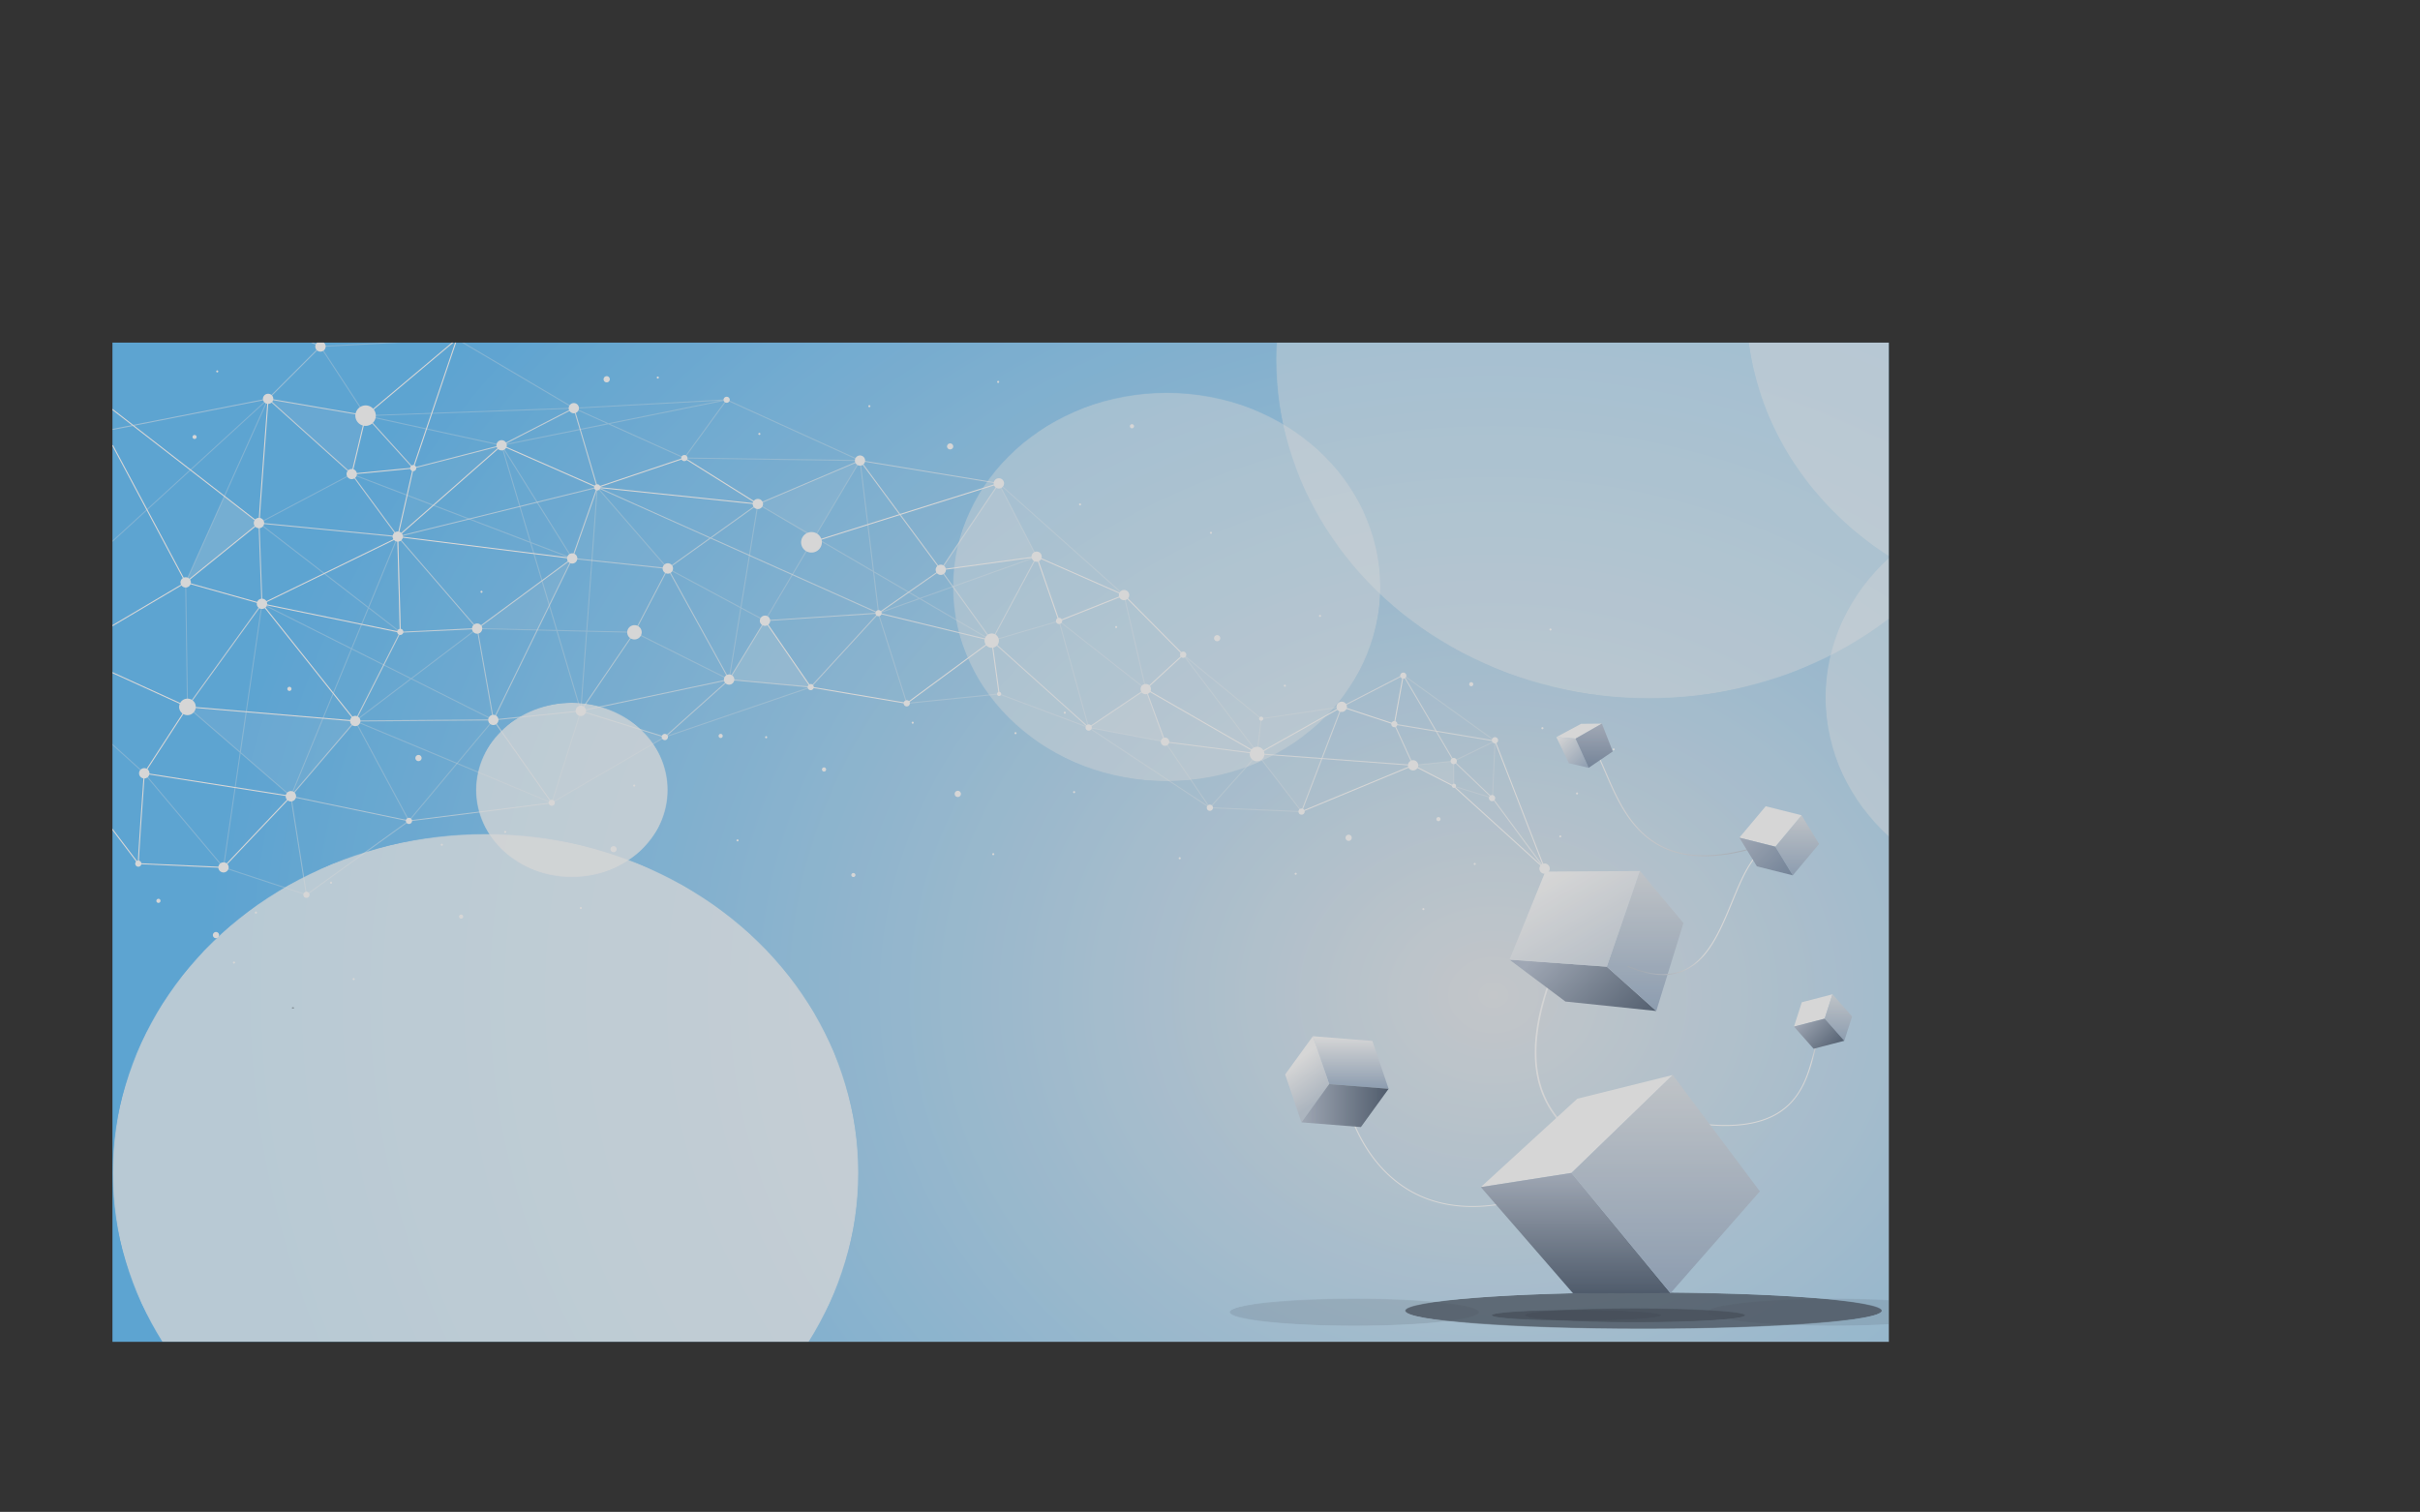<svg xmlns="http://www.w3.org/2000/svg" xmlns:xlink="http://www.w3.org/1999/xlink" viewBox="0 0 2615.62 1634.07"><rect x="0" y="0" width="2615.62" height="1634.07" fill="#333333" stroke="none"/><defs><style>.cls-1{fill:url(#radial-gradient);}.cls-2{fill:url(#radial-gradient-2);}.cls-3{fill:url(#radial-gradient-3);}.cls-4{fill:url(#radial-gradient-4);}.cls-5{fill:url(#radial-gradient-5);}.cls-6{fill:url(#radial-gradient-6);}.cls-7{fill:url(#radial-gradient-7);}.cls-8{fill:url(#radial-gradient-8);}.cls-9{fill:url(#radial-gradient-9);}.cls-10{fill:url(#radial-gradient-10);}.cls-11{fill:url(#radial-gradient-11);}.cls-12{fill:none;}.cls-13{isolation:isolate;}.cls-14{opacity:0.8;}.cls-15{clip-path:url(#clip-path);}.cls-16{fill:url(#radial-gradient-12);}.cls-17{mask:url(#mask);}.cls-18,.cls-21,.cls-49{fill:#fff;}.cls-18,.cls-28,.cls-61{opacity:0.75;}.cls-18,.cls-49,.cls-53{mix-blend-mode:screen;}.cls-19,.cls-56{opacity:0.3;}.cls-20{fill:url(#linear-gradient);}.cls-22{fill:url(#linear-gradient-2);}.cls-23{fill:url(#linear-gradient-3);}.cls-24{fill:url(#linear-gradient-4);}.cls-25{fill:url(#linear-gradient-5);}.cls-26{fill:url(#linear-gradient-6);}.cls-27{mask:url(#mask-2);}.cls-28,.cls-32{fill:#4b5663;mix-blend-mode:multiply;}.cls-29{mask:url(#mask-3);}.cls-30{mask:url(#mask-4);}.cls-31{mask:url(#mask-5);}.cls-32{opacity:0.15;}.cls-33{mask:url(#mask-6);}.cls-34{fill:url(#linear-gradient-7);}.cls-35{fill:url(#linear-gradient-8);}.cls-36{fill:url(#linear-gradient-9);}.cls-37{fill:url(#linear-gradient-10);}.cls-38{fill:url(#linear-gradient-11);}.cls-39{fill:url(#linear-gradient-12);}.cls-40{fill:url(#linear-gradient-13);}.cls-41{fill:url(#linear-gradient-14);}.cls-42{fill:url(#linear-gradient-15);}.cls-43{fill:url(#linear-gradient-16);}.cls-44{fill:url(#linear-gradient-17);}.cls-45{fill:url(#linear-gradient-18);}.cls-46{fill:url(#linear-gradient-19);}.cls-47{mask:url(#mask-7);}.cls-48{mask:url(#mask-8);}.cls-49,.cls-59{opacity:0.4;}.cls-50{mask:url(#mask-9);}.cls-51{mask:url(#mask-10);}.cls-52{mask:url(#mask-11);}.cls-54{opacity:0.1;}.cls-55{opacity:0.2;}.cls-57{opacity:0.05;}.cls-58{opacity:0.6;}.cls-60{opacity:0.5;}</style><radialGradient id="radial-gradient" cx="484.96" cy="1604.59" r="117.11" gradientTransform="translate(-1265.38 -4122.82) scale(3.44 3.13)" gradientUnits="userSpaceOnUse"><stop offset="0" stop-color="#fff"/><stop offset="0.14" stop-color="#cacaca"/><stop offset="0.31" stop-color="#8e8e8e"/><stop offset="0.48" stop-color="#5b5b5b"/><stop offset="0.64" stop-color="#343434"/><stop offset="0.78" stop-color="#171717"/><stop offset="0.91" stop-color="#060606"/><stop offset="1"/></radialGradient><radialGradient id="radial-gradient-2" cx="554.31" cy="1095.67" r="52.31" gradientTransform="matrix(-4.93, 0, 0, 0.38, 4386.05, 632.06)" xlink:href="#radial-gradient"/><radialGradient id="radial-gradient-3" cx="989.39" cy="1311.4" r="105.79" gradientTransform="matrix(3.44, -0.1, 0.11, 3.13, -1411.61, -4045.31)" xlink:href="#radial-gradient"/><radialGradient id="radial-gradient-4" cx="573.67" cy="1358.59" r="52.3" gradientTransform="matrix(-2.28, 0, 0, 0.15, 2952.47, 852.85)" xlink:href="#radial-gradient"/><radialGradient id="radial-gradient-5" cx="621.07" cy="1494.35" r="52.3" gradientTransform="matrix(-1.75, 0, 0, 0.11, 2670.16, 885.41)" xlink:href="#radial-gradient"/><radialGradient id="radial-gradient-6" cx="748.74" cy="1147.44" r="52.31" gradientTransform="matrix(-2.58, 0, 0, 0.28, 3272.96, 723.3)" xlink:href="#radial-gradient"/><radialGradient id="radial-gradient-7" cx="548.28" cy="1147.44" r="52.31" gradientTransform="matrix(-2.58, 0, 0, 0.28, 3272.96, 723.3)" xlink:href="#radial-gradient"/><radialGradient id="radial-gradient-8" cx="514.35" cy="1446.32" r="30.14" gradientTransform="matrix(3.43, -0.28, 0.31, 3.12, -1713.44, -3878.59)" xlink:href="#radial-gradient"/><radialGradient id="radial-gradient-9" cx="852.51" cy="1325.59" r="117.11" gradientTransform="matrix(3.44, -0.1, 0.11, 3.13, -1411.61, -4045.31)" xlink:href="#radial-gradient"/><radialGradient id="radial-gradient-10" cx="698.67" cy="1399.5" r="67.12" gradientTransform="matrix(3.44, -0.1, 0.11, 3.13, -1411.61, -4045.31)" xlink:href="#radial-gradient"/><radialGradient id="radial-gradient-11" cx="972.52" cy="1446.08" r="68.23" gradientTransform="matrix(3.44, -0.1, 0.11, 3.13, -1411.61, -4045.31)" xlink:href="#radial-gradient"/><clipPath id="clip-path" transform="translate(121.31 370.89)"><rect class="cls-12" x="0.23" y="-0.57" width="1920" height="1080"/></clipPath><radialGradient id="radial-gradient-12" cx="662.88" cy="686.65" r="1087.71" gradientTransform="matrix(-1.28, 0, 0, 1.08, 2462.62, 333.98)" gradientUnits="userSpaceOnUse"><stop offset="0" stop-color="#e7ebef"/><stop offset="1" stop-color="#68c0f9"/></radialGradient><mask id="mask" x="121.75" y="901.34" width="806" height="732.73" maskUnits="userSpaceOnUse"><g transform="translate(121.31 370.89)"><ellipse class="cls-1" cx="403.44" cy="896.82" rx="403" ry="366.36"/></g></mask><linearGradient id="linear-gradient" x1="317.8" y1="493.54" x2="503.76" y2="493.54" gradientTransform="matrix(-1, 0, 0, 1, 2102.3, 0)" gradientUnits="userSpaceOnUse"><stop offset="0" stop-color="#bcc6d1"/><stop offset="1" stop-color="#fff"/></linearGradient><linearGradient id="linear-gradient-2" x1="506.26" y1="458.74" x2="540.33" y2="424.67" gradientTransform="matrix(-1, 0, 0, 1, 2223.61, 370.89)" gradientUnits="userSpaceOnUse"><stop offset="0" stop-color="#a3b7cf"/><stop offset="1" stop-color="#fff"/></linearGradient><linearGradient id="linear-gradient-3" x1="484.52" y1="330.08" x2="472.42" y2="376.3" gradientTransform="matrix(-0.97, -0.25, -0.25, 0.97, 2275.41, 585.57)" gradientUnits="userSpaceOnUse"><stop offset="0" stop-color="#bac4d4"/><stop offset="1" stop-color="#8296b0"/></linearGradient><linearGradient id="linear-gradient-4" x1="374.55" y1="728.91" x2="365.89" y2="757.94" gradientTransform="translate(1402.88)" gradientUnits="userSpaceOnUse"><stop offset="0" stop-color="#cbd6e2"/><stop offset="1" stop-color="#fff"/></linearGradient><linearGradient id="linear-gradient-5" x1="236.62" y1="754.06" x2="236.62" y2="703.8" gradientTransform="matrix(-1, 0, 0, 1, 2223.61, 370.89)" gradientUnits="userSpaceOnUse"><stop offset="0" stop-color="#a3b7cf"/><stop offset="1" stop-color="#e2e7ec"/></linearGradient><linearGradient id="linear-gradient-6" x1="459.41" y1="763.81" x2="424.55" y2="728.95" gradientTransform="translate(1524.19 370.89)" gradientUnits="userSpaceOnUse"><stop offset="0" stop-color="#5d6d82"/><stop offset="1" stop-color="#bac4d4"/></linearGradient><mask id="mask-2" x="1518.64" y="1396.88" width="515.43" height="39.5" maskUnits="userSpaceOnUse"><g transform="translate(121.31 370.89)"><ellipse class="cls-2" cx="1655.04" cy="1045.74" rx="257.71" ry="19.75"/></g></mask><mask id="mask-3" x="1647.98" y="1413.98" width="238.28" height="15.23" maskUnits="userSpaceOnUse"><g transform="translate(121.31 370.89)"><ellipse class="cls-4" cx="1645.82" cy="1050.71" rx="119.14" ry="7.62"/></g></mask><mask id="mask-4" x="1612.36" y="1415.81" width="183.19" height="11.57" maskUnits="userSpaceOnUse"><g transform="translate(121.31 370.89)"><path class="cls-5" d="M1491.05,1050.71c0,3.19,41,5.78,91.59,5.78s91.6-2.59,91.6-5.78-41-5.79-91.6-5.79S1491.05,1047.51,1491.05,1050.71Z"/></g></mask><mask id="mask-5" x="1329.02" y="1403.49" width="269.72" height="29.55" maskUnits="userSpaceOnUse"><g transform="translate(121.31 370.89)"><ellipse class="cls-6" cx="1342.57" cy="1047.37" rx="134.86" ry="14.77"/></g></mask><mask id="mask-6" x="1845.84" y="1403.49" width="269.72" height="29.55" maskUnits="userSpaceOnUse"><g transform="translate(121.31 370.89)"><ellipse class="cls-7" cx="1859.39" cy="1047.37" rx="134.86" ry="14.77"/></g></mask><linearGradient id="linear-gradient-7" x1="418.98" y1="816.65" x2="564.79" y2="816.65" gradientTransform="matrix(-1, 0, 0, 1, 2102.3, 0)" xlink:href="#linear-gradient-4"/><linearGradient id="linear-gradient-8" x1="696.91" y1="800.9" x2="689.49" y2="823.01" gradientTransform="matrix(-1, 0, 0, 1, 2102.3, 0)" xlink:href="#linear-gradient-4"/><linearGradient id="linear-gradient-9" x1="763.67" y1="805.94" x2="763.67" y2="749.11" xlink:href="#linear-gradient-2"/><linearGradient id="linear-gradient-10" x1="796.08" y1="816" x2="824.17" y2="777.1" gradientTransform="matrix(-1, 0, 0, 1, 2223.61, 370.89)" xlink:href="#linear-gradient-4"/><linearGradient id="linear-gradient-11" x1="722.73" y1="824.06" x2="816.96" y2="824.06" gradientTransform="matrix(-1, 0, 0, 1, 2223.61, 370.89)" gradientUnits="userSpaceOnUse"><stop offset="0" stop-color="#57667a"/><stop offset="1" stop-color="#bac4d4"/></linearGradient><linearGradient id="linear-gradient-12" x1="454.79" y1="752.07" x2="553.8" y2="653.07" xlink:href="#linear-gradient-11"/><linearGradient id="linear-gradient-13" x1="445.52" y1="721.84" x2="445.52" y2="570.56" xlink:href="#linear-gradient-5"/><linearGradient id="linear-gradient-14" x1="487.94" y1="675.19" x2="548.37" y2="573.35" gradientTransform="matrix(-1, 0, 0, 1, 2223.61, 370.89)" gradientUnits="userSpaceOnUse"><stop offset="0" stop-color="#d8e1eb"/><stop offset="1" stop-color="#fff"/></linearGradient><linearGradient id="linear-gradient-15" x1="520.57" y1="896.87" x2="520.57" y2="1027.21" gradientTransform="matrix(-1, 0, 0, 1, 2223.61, 370.89)" gradientUnits="userSpaceOnUse"><stop offset="0" stop-color="#bac4d4"/><stop offset="1" stop-color="#57667a"/></linearGradient><linearGradient id="linear-gradient-16" x1="423.3" y1="1026.82" x2="423.3" y2="791.01" xlink:href="#linear-gradient-5"/><linearGradient id="linear-gradient-17" x1="397.75" y1="643.02" x2="442.11" y2="686.62" gradientTransform="matrix(-1, 0, 0, 1, 2102.3, 0)" gradientUnits="userSpaceOnUse"><stop offset="0" stop-color="#fff"/><stop offset="1" stop-color="#bec8d4"/></linearGradient><linearGradient id="linear-gradient-18" x1="281.16" y1="575.22" x2="281.16" y2="510.26" xlink:href="#linear-gradient-5"/><linearGradient id="linear-gradient-19" x1="290.14" y1="579.48" x2="339.38" y2="530.24" gradientTransform="matrix(-1, 0, 0, 1, 2223.61, 370.89)" gradientUnits="userSpaceOnUse"><stop offset="0" stop-color="#8296b0"/><stop offset="1" stop-color="#bac4d4"/></linearGradient><mask id="mask-7" x="514.37" y="759.54" width="207.44" height="188.58" maskUnits="userSpaceOnUse"><g transform="translate(121.31 370.89)"><ellipse class="cls-8" cx="496.79" cy="482.95" rx="103.72" ry="94.29"/></g></mask><mask id="mask-8" x="1379.27" y="22.12" width="806.01" height="732.73" maskUnits="userSpaceOnUse"><g transform="translate(121.31 370.89)"><ellipse class="cls-9" cx="1660.97" cy="17.6" rx="403" ry="366.36"/></g></mask><mask id="mask-9" x="1029.94" y="424.41" width="461.98" height="419.98" maskUnits="userSpaceOnUse"><g transform="translate(121.31 370.89)"><ellipse class="cls-10" cx="1139.62" cy="263.51" rx="230.99" ry="209.99"/></g></mask><mask id="mask-10" x="1972.98" y="540.24" width="469.62" height="426.92" maskUnits="userSpaceOnUse"><g transform="translate(121.31 370.89)"><ellipse class="cls-11" cx="2086.48" cy="382.82" rx="234.81" ry="213.46"/></g></mask><mask id="mask-11" x="1887.52" y="0" width="728.1" height="661.91" maskUnits="userSpaceOnUse"><g transform="translate(121.31 370.89)"><ellipse class="cls-3" cx="2130.26" cy="-39.93" rx="364.05" ry="330.95"/></g></mask></defs><title>entrust-2-bg-new</title><g class="cls-13"><g id="Layer_1_copy" data-name="Layer 1 copy"><rect class="cls-12" x="122.35" y="369.02" width="1920" height="1080"/><g class="cls-14"><g class="cls-15"><rect class="cls-16" x="120.66" y="370.32" width="1921.85" height="1080"/><g class="cls-17"><ellipse class="cls-18" cx="524.75" cy="1267.71" rx="403" ry="366.36"/></g><path class="cls-19" d="M194.09,718.5c0,.44.56.79,1.26.79s1.26-.35,1.26-.79-.57-.8-1.26-.8S194.09,718.06,194.09,718.5Z" transform="translate(121.31 370.89)"/><path class="cls-20" d="M1720.6,554.62c18.67,0,39.76-3.82,63.5-11.45a.54.54,0,0,0,.37-.7.62.62,0,0,0-.77-.33c-52.76,17-92.33,15-121-6-24.7-18.12-37.16-47.05-48.15-72.58-5-11.48-9.62-22.33-14.89-30.78a.64.64,0,0,0-.82-.21.53.53,0,0,0-.23.75c5.24,8.38,9.89,19.19,14.82,30.64,11,25.65,23.57,54.73,48.52,73C1678,548.74,1697.44,554.62,1720.6,554.62Z" transform="translate(121.31 370.89)"/><g class="cls-13"><polygon class="cls-21" points="1708.91 782.33 1682.14 796.69 1702.94 798.32 1731.36 782.12 1708.91 782.33"/><polygon class="cls-22" points="1682.14 796.69 1695.7 824.88 1717.08 829.89 1702.94 798.32 1682.14 796.69"/><polygon class="cls-23" points="1702.94 798.32 1717.08 829.89 1743.13 812.21 1731.36 782.12 1702.94 798.32"/></g><path class="cls-24" d="M1743.41,846.12c-20.3,0-44.07-3.29-71.58-9.86a.55.55,0,0,1-.43-.67.61.61,0,0,1,.73-.39c57.13,13.65,98,13.09,124.94-1.72,28.85-15.85,36.17-44.73,42.63-70.22,1.4-5.53,2.72-10.75,4.22-15.6a.61.61,0,0,1,.74-.38.53.53,0,0,1,.41.67c-1.48,4.83-2.81,10-4.2,15.56-6.19,24.42-13.89,54.81-43.18,70.91C1783.5,842.22,1765.51,846.12,1743.41,846.12Z" transform="translate(121.31 370.89)"/><g class="cls-13"><polygon class="cls-21" points="1972.13 1101 1938.98 1109.59 1947.47 1083.28 1980.62 1074.68 1972.13 1101"/><polygon class="cls-25" points="1993.36 1124.94 1972.13 1101 1980.62 1074.68 2001.85 1098.63 1993.36 1124.94"/><polygon class="cls-26" points="1960.21 1133.54 1938.98 1109.59 1972.13 1101 1993.36 1124.94 1960.21 1133.54"/></g><g class="cls-27"><ellipse class="cls-28" cx="1776.35" cy="1416.63" rx="257.71" ry="19.75"/></g><g class="cls-29"><ellipse class="cls-28" cx="1767.13" cy="1421.59" rx="119.14" ry="7.62"/></g><g class="cls-30"><path class="cls-28" d="M1491.05,1050.71c0,3.19,41,5.78,91.59,5.78s91.6-2.59,91.6-5.78-41-5.79-91.6-5.79S1491.05,1047.51,1491.05,1050.71Z" transform="translate(121.31 370.89)"/></g><g class="cls-31"><ellipse class="cls-32" cx="1463.88" cy="1418.26" rx="134.86" ry="14.77"/></g><g class="cls-33"><ellipse class="cls-32" cx="1980.7" cy="1418.26" rx="134.86" ry="14.77"/></g><path class="cls-34" d="M1677.9,946.89a.89.89,0,0,0,.81-.47c15.53-29.45-10.52-42.33-43.5-58.65-54.43-26.93-129-63.81-79.86-200.28a.82.82,0,0,0-.58-1,.93.93,0,0,0-1.14.53c-21.93,61-21.49,107.62,1.36,142.64,19.57,30,52.72,46.41,79.36,59.59,33.4,16.52,57.53,28.46,42.74,56.51a.8.8,0,0,0,.42,1.09A1.09,1.09,0,0,0,1677.9,946.89Z" transform="translate(121.31 370.89)"/><path class="cls-35" d="M1470.07,933.66q26,0,55.47-8a.52.52,0,0,0,.4-.67.6.6,0,0,0-.74-.37c-44.9,12.27-83.85,10.42-115.79-5.49-23.88-11.9-56.09-38.07-73.91-95.18a.6.6,0,0,0-.74-.38.53.53,0,0,0-.41.67c17.93,57.48,50.4,83.85,74.49,95.85C1427.06,929.12,1447.54,933.66,1470.07,933.66Z" transform="translate(121.31 370.89)"/><g class="cls-13"><polygon class="cls-36" points="1436.62 1171.71 1500.88 1176.82 1483.27 1125.11 1419 1119.99 1436.62 1171.71"/><polygon class="cls-37" points="1406.65 1213.07 1436.62 1171.71 1419 1119.99 1389.04 1161.35 1406.65 1213.07"/><polygon class="cls-38" points="1470.91 1218.18 1500.88 1176.82 1436.62 1171.71 1406.65 1213.07 1470.91 1218.18"/></g><g class="cls-13"><polygon class="cls-39" points="1790.17 1092.72 1736.65 1044.83 1631.52 1037.26 1691.93 1082.49 1790.17 1092.72"/><polygon class="cls-40" points="1790.17 1092.72 1819.53 997.65 1772.49 941.44 1736.65 1044.83 1790.17 1092.72"/><polygon class="cls-41" points="1736.65 1044.83 1772.49 941.44 1670.23 942.09 1631.52 1037.26 1736.65 1044.83"/></g><g class="cls-13"><polygon class="cls-21" points="1704.81 1187.53 1600.52 1283.07 1698.49 1267.75 1807.95 1161.9 1704.81 1187.53"/><polygon class="cls-42" points="1600.52 1283.07 1700.39 1398.1 1805.56 1397.71 1698.49 1267.75 1600.52 1283.07"/><polygon class="cls-43" points="1698.49 1267.75 1805.56 1397.71 1902.12 1287.68 1807.95 1161.9 1698.49 1267.75"/></g><path class="cls-44" d="M1676.19,683a56.79,56.79,0,0,0,20.13-3.52c28.36-10.67,41.87-43.44,54.93-75.14,10-24.33,19.49-47.32,34.91-57.67a.51.51,0,0,0,.12-.76.63.63,0,0,0-.84-.12c-15.7,10.55-25.23,33.68-35.32,58.16-13,31.49-26.38,64-54.26,74.52-15.75,5.92-34.46,4.21-57.2-5.23a.62.62,0,0,0-.8.27.53.53,0,0,0,.3.72C1652.27,680.12,1664.86,683,1676.19,683Z" transform="translate(121.31 370.89)"/><g class="cls-13"><polygon class="cls-45" points="1918.74 915.09 1937.73 946.11 1966.16 912.17 1947.18 881.15 1918.74 915.09"/><polygon class="cls-21" points="1879.97 905.39 1918.74 915.09 1947.18 881.15 1908.41 871.45 1879.97 905.39"/><polygon class="cls-46" points="1898.95 936.41 1937.73 946.11 1918.74 915.09 1879.97 905.39 1898.95 936.41"/></g><g class="cls-47"><ellipse class="cls-18" cx="618.1" cy="853.84" rx="103.72" ry="94.29"/></g><g class="cls-48"><ellipse class="cls-49" cx="1782.28" cy="388.49" rx="403" ry="366.36"/></g><g class="cls-50"><ellipse class="cls-49" cx="1260.93" cy="634.4" rx="230.99" ry="209.99"/></g><g class="cls-51"><ellipse class="cls-49" cx="2207.79" cy="753.71" rx="234.81" ry="213.46"/></g><g class="cls-52"><ellipse class="cls-49" cx="2251.57" cy="330.96" rx="364.05" ry="330.95"/></g><g class="cls-53"><g class="cls-54"><polygon class="cls-21" points="718.56 796.64 627.77 768.38 596.36 867.76 718.56 796.64"/></g><g class="cls-55"><polygon class="cls-21" points="1571.23 822.63 1571.26 849.76 1527.4 827.17 1571.23 822.63"/></g><g class="cls-55"><polygon class="cls-21" points="1259.23 801.83 1238.38 744.85 1176.64 786.38 1259.23 801.83"/></g><g class="cls-56"><polygon class="cls-21" points="331.03 967.65 331.39 966.6 241.75 937.06 241.39 938.11 331.03 967.65"/></g><polygon class="cls-21" points="1668.92 939.05 1669.96 938.65 1616.41 800.75 1615.36 801.15 1668.92 939.05"/><g class="cls-56"><polygon class="cls-21" points="1615.55 801.39 1616.21 800.5 1517.07 729.18 1516.4 730.08 1615.55 801.39"/></g><g class="cls-54"><path class="cls-21" d="M758.2,210.83c2.44-4.45,50.09-83.94,50.09-83.94l-110.47,47Z" transform="translate(121.31 370.89)"/></g><g class="cls-57"><polygon class="cls-21" points="721.81 614.48 645.54 526.76 618.51 603.55 721.81 614.48"/></g><g class="cls-57"><polygon class="cls-21" points="542.16 481.3 429.91 579.97 446.65 505.94 542.16 481.3"/></g><g class="cls-55"><polygon class="cls-21" points="279.95 565.39 200.69 629.48 242.51 536.36 279.95 565.39"/></g><g class="cls-54"><polygon class="cls-21" points="383.98 779.28 314.39 860.69 202.63 763.97 383.98 779.28"/></g><g class="cls-55"><polygon class="cls-21" points="1120.51 601.68 1079.62 522.45 1016.88 615.86 1120.51 601.68"/></g><g class="cls-55"><polygon class="cls-21" points="876.3 742.66 826.85 670.89 788.05 734.5 876.3 742.66"/></g><g class="cls-54"><polygon class="cls-21" points="580.72 680.93 515.79 679.41 618.51 603.55 580.72 680.93"/></g><g class="cls-54"><polygon class="cls-21" points="380.17 512.38 395.28 449.24 289.78 431.12 380.17 512.38"/></g><path class="cls-21" d="M661.13,363.48a5.61,5.61,0,0,1,5.77-5.4,5.55,5.55,0,0,1,5.45,5.66,5.61,5.61,0,0,1-5.76,5.4A5.55,5.55,0,0,1,661.13,363.48Z" transform="translate(121.31 370.89)"/><path class="cls-21" d="M744.55,215a11.2,11.2,0,0,1,11.52-10.8A11.08,11.08,0,0,1,767,215.53a11.2,11.2,0,0,1-11.52,10.8A11.07,11.07,0,0,1,744.55,215Z" transform="translate(121.31 370.89)"/><path class="cls-21" d="M1229.46,443.93a7.91,7.91,0,0,1,8.15-7.63,7.83,7.83,0,0,1,7.71,8,7.92,7.92,0,0,1-8.15,7.63A7.84,7.84,0,0,1,1229.46,443.93Z" transform="translate(121.31 370.89)"/><path class="cls-21" d="M262.76,78.09a11.21,11.21,0,0,1,11.52-10.8,11.07,11.07,0,1,1-11.52,10.8Z" transform="translate(121.31 370.89)"/><path class="cls-21" d="M594.9,243.47a5.61,5.61,0,1,1,5.45,5.66A5.59,5.59,0,0,1,594.9,243.47Z" transform="translate(121.31 370.89)"/><path class="cls-21" d="M257.06,408.27a5.61,5.61,0,0,1,5.76-5.41,5.56,5.56,0,0,1,5.46,5.67,5.61,5.61,0,0,1-5.76,5.4A5.55,5.55,0,0,1,257.06,408.27Z" transform="translate(121.31 370.89)"/><path class="cls-21" d="M303,209a5.61,5.61,0,0,1,5.76-5.4,5.54,5.54,0,0,1,5.45,5.67A5.61,5.61,0,0,1,303,209Z" transform="translate(121.31 370.89)"/><path class="cls-21" d="M72.34,392.87a9,9,0,0,1,9.22-8.64,8.87,8.87,0,0,1,8.73,9.06,9,9,0,0,1-18-.42Z" transform="translate(121.31 370.89)"/><path class="cls-21" d="M520.87,155.8a3.36,3.36,0,0,1,3.46-3.24,3.32,3.32,0,0,1,3.27,3.4,3.37,3.37,0,0,1-3.46,3.24A3.33,3.33,0,0,1,520.87,155.8Z" transform="translate(121.31 370.89)"/><path class="cls-21" d="M253.25,141.36A5.61,5.61,0,0,1,259,136a5.55,5.55,0,0,1,5.46,5.66A5.62,5.62,0,0,1,258.7,147,5.55,5.55,0,0,1,253.25,141.36Z" transform="translate(121.31 370.89)"/><path class="cls-21" d="M496.54,227.17a5.54,5.54,0,1,1-4.91,6.17A5.57,5.57,0,0,1,496.54,227.17Z" transform="translate(121.31 370.89)"/><ellipse class="cls-21" cx="564.45" cy="312.5" rx="7.85" ry="7.74" transform="translate(85.13 447.79) rotate(-7.55)"/><path class="cls-21" d="M827.91,288.55a3.32,3.32,0,1,1-2.94,3.7A3.35,3.35,0,0,1,827.91,288.55Z" transform="translate(121.31 370.89)"/><path class="cls-21" d="M807.63,121.4a5.53,5.53,0,1,1-4.91,6.17A5.56,5.56,0,0,1,807.63,121.4Z" transform="translate(121.31 370.89)"/><ellipse class="cls-21" cx="1117.07" cy="373.96" rx="5.61" ry="5.53" transform="translate(81.78 521.28) rotate(-7.57)"/><path class="cls-21" d="M1405.42,450.79a5.54,5.54,0,1,1-4.9,6.17A5.58,5.58,0,0,1,1405.42,450.79Z" transform="translate(121.31 370.89)"/><path class="cls-21" d="M406.37,407.1a5.6,5.6,0,0,1,5.76-5.4,5.53,5.53,0,1,1-5.76,5.4Z" transform="translate(121.31 370.89)"/><path class="cls-21" d="M114.65,566.57a5.59,5.59,0,0,1,5.76-5.4,5.53,5.53,0,0,1,5.45,5.66,5.61,5.61,0,0,1-11.21-.26Z" transform="translate(121.31 370.89)"/><path class="cls-21" d="M308,312a3.37,3.37,0,0,1,3.46-3.24A3.32,3.32,0,1,1,308,312Z" transform="translate(121.31 370.89)"/><path class="cls-21" d="M153,194.37a5.61,5.61,0,1,1,5.45,5.66A5.53,5.53,0,0,1,153,194.37Z" transform="translate(121.31 370.89)"/><path class="cls-21" d="M952.7,151.43a5.61,5.61,0,0,1,5.76-5.4,5.56,5.56,0,0,1,5.46,5.67,5.61,5.61,0,0,1-5.76,5.4A5.55,5.55,0,0,1,952.7,151.43Z" transform="translate(121.31 370.89)"/><path class="cls-21" d="M1088,272.18a5.6,5.6,0,0,1,5.76-5.4,5.54,5.54,0,0,1,5.45,5.67,5.6,5.6,0,0,1-5.76,5.4A5.54,5.54,0,0,1,1088,272.18Z" transform="translate(121.31 370.89)"/><path class="cls-21" d="M1323.27,392.93a5.6,5.6,0,0,1,5.76-5.4,5.54,5.54,0,0,1,5.46,5.66,5.61,5.61,0,0,1-5.76,5.4A5.55,5.55,0,0,1,1323.27,392.93Z" transform="translate(121.31 370.89)"/><path class="cls-21" d="M1542.52,567.83a5.61,5.61,0,0,1,5.76-5.4,5.55,5.55,0,0,1,5.46,5.67,5.61,5.61,0,0,1-5.76,5.4A5.56,5.56,0,0,1,1542.52,567.83Z" transform="translate(121.31 370.89)"/><path class="cls-21" d="M1020,300.19a3.37,3.37,0,0,1,3.46-3.24,3.32,3.32,0,0,1,3.27,3.4,3.37,3.37,0,0,1-3.46,3.24A3.32,3.32,0,0,1,1020,300.19Z" transform="translate(121.31 370.89)"/><path class="cls-21" d="M1282.11,506.25a3.36,3.36,0,0,1,3.46-3.24,3.32,3.32,0,0,1,3.27,3.4,3.37,3.37,0,0,1-3.46,3.24A3.33,3.33,0,0,1,1282.11,506.25Z" transform="translate(121.31 370.89)"/><path class="cls-21" d="M1446.56,451.67a3.36,3.36,0,1,1,3.27,3.4A3.34,3.34,0,0,1,1446.56,451.67Z" transform="translate(121.31 370.89)"/><path class="cls-21" d="M993.59,230.66a5.61,5.61,0,0,1,5.76-5.4,5.53,5.53,0,1,1-5.76,5.4Z" transform="translate(121.31 370.89)"/><path class="cls-21" d="M942.83,321.36a7.84,7.84,0,0,1,8.06-7.56,7.75,7.75,0,1,1-8.06,7.56Z" transform="translate(121.31 370.89)"/><path class="cls-21" d="M890,244.84a5.6,5.6,0,0,1,5.76-5.4,5.53,5.53,0,1,1-5.76,5.4Z" transform="translate(121.31 370.89)"/><path class="cls-21" d="M692.21,173.78a5.6,5.6,0,0,1,5.76-5.4,5.54,5.54,0,0,1,5.45,5.67,5.61,5.61,0,0,1-11.21-.27Z" transform="translate(121.31 370.89)"/><path class="cls-21" d="M699.93,299.88a5.59,5.59,0,0,1,5.76-5.4,5.53,5.53,0,0,1,5.45,5.66,5.6,5.6,0,0,1-5.76,5.4A5.54,5.54,0,0,1,699.93,299.88Z" transform="translate(121.31 370.89)"/><path class="cls-21" d="M500.86,397.37a5.61,5.61,0,1,1,5.45,5.66A5.59,5.59,0,0,1,500.86,397.37Z" transform="translate(121.31 370.89)"/><path class="cls-21" d="M317.34,516.26a3.36,3.36,0,0,1,3.45-3.24,3.32,3.32,0,0,1,3.27,3.4,3.36,3.36,0,0,1-6.72-.16Z" transform="translate(121.31 370.89)"/><path class="cls-21" d="M593.89,425.68a3.37,3.37,0,1,1,3.27,3.4A3.36,3.36,0,0,1,593.89,425.68Z" transform="translate(121.31 370.89)"/><path class="cls-21" d="M855.4,389.24a3.36,3.36,0,1,1,3.27,3.4A3.31,3.31,0,0,1,855.4,389.24Z" transform="translate(121.31 370.89)"/><path class="cls-21" d="M369.08-4.5a3.37,3.37,0,0,1,3.46-3.24,3.34,3.34,0,0,1,3.27,3.4,3.37,3.37,0,0,1-3.46,3.24A3.32,3.32,0,0,1,369.08-4.5Z" transform="translate(121.31 370.89)"/><path class="cls-21" d="M79.3-61.86a3.37,3.37,0,0,1,3.46-3.25A3.33,3.33,0,0,1,86-61.71a3.35,3.35,0,0,1-3.45,3.24A3.32,3.32,0,0,1,79.3-61.86Z" transform="translate(121.31 370.89)"/><path class="cls-21" d="M660.72,61.18a3.36,3.36,0,0,1,3.46-3.24,3.32,3.32,0,0,1,3.27,3.39,3.37,3.37,0,0,1-6.73-.15Z" transform="translate(121.31 370.89)"/><path class="cls-21" d="M902.27,111.6a3.37,3.37,0,0,1,3.46-3.24,3.32,3.32,0,0,1,3.27,3.4,3.37,3.37,0,0,1-6.73-.16Z" transform="translate(121.31 370.89)"/><path class="cls-21" d="M1154.14,336.7a3.36,3.36,0,1,1,3.27,3.4A3.31,3.31,0,0,1,1154.14,336.7Z" transform="translate(121.31 370.89)"/><path class="cls-21" d="M538.5,546.9a3.36,3.36,0,0,1,3.46-3.24,3.32,3.32,0,0,1,3.27,3.4,3.37,3.37,0,0,1-6.73-.16Z" transform="translate(121.31 370.89)"/><path class="cls-21" d="M531.07,39a3.36,3.36,0,1,1,3.27,3.4A3.32,3.32,0,0,1,531.07,39Z" transform="translate(121.31 370.89)"/><path class="cls-21" d="M910.54,487.16a3.37,3.37,0,1,1,3.27,3.4A3.35,3.35,0,0,1,910.54,487.16Z" transform="translate(121.31 370.89)"/><path class="cls-21" d="M1190.88,318.81a3.37,3.37,0,0,1,3.46-3.24,3.33,3.33,0,0,1,3.27,3.4,3.37,3.37,0,0,1-3.46,3.24A3.32,3.32,0,0,1,1190.88,318.81Z" transform="translate(121.31 370.89)"/><path class="cls-21" d="M1333,534.58a3.36,3.36,0,1,1,3.27,3.4A3.31,3.31,0,0,1,1333,534.58Z" transform="translate(121.31 370.89)"/><path class="cls-21" d="M108.78,639.78a3.36,3.36,0,1,1,3.27,3.39A3.34,3.34,0,0,1,108.78,639.78Z" transform="translate(121.31 370.89)"/><path class="cls-21" d="M264.35-41a3.35,3.35,0,0,1,3.45-3.24,3.32,3.32,0,0,1,3.28,3.39,3.35,3.35,0,0,1-3.46,3.24A3.32,3.32,0,0,1,264.35-41Z" transform="translate(121.31 370.89)"/><path class="cls-21" d="M206.54,596.16a3.36,3.36,0,0,1,3.45-3.24,3.33,3.33,0,0,1,3.28,3.4,3.37,3.37,0,0,1-3.46,3.24A3.33,3.33,0,0,1,206.54,596.16Z" transform="translate(121.31 370.89)"/><path class="cls-21" d="M374.85,619.78a2.23,2.23,0,0,1,2.3-2.16,2.21,2.21,0,0,1,2.18,2.26A2.23,2.23,0,0,1,377,622,2.21,2.21,0,0,1,374.85,619.78Z" transform="translate(121.31 370.89)"/><path class="cls-21" d="M1099.92,89.8a2.25,2.25,0,1,1,2.18,2.27A2.24,2.24,0,0,1,1099.92,89.8Z" transform="translate(121.31 370.89)"/><path class="cls-21" d="M47.7,602.71A2.26,2.26,0,0,1,50,600.55a2.22,2.22,0,0,1,2.18,2.27A2.25,2.25,0,0,1,49.88,605,2.22,2.22,0,0,1,47.7,602.71Z" transform="translate(121.31 370.89)"/><path class="cls-21" d="M86.74,101.42a2.25,2.25,0,0,1,2.31-2.16,2.21,2.21,0,0,1,2.18,2.26,2.25,2.25,0,0,1-4.49-.1Z" transform="translate(121.31 370.89)"/><path class="cls-21" d="M798.8,574.88a2.25,2.25,0,0,1,2.31-2.16,2.22,2.22,0,0,1,2.18,2.27,2.25,2.25,0,0,1-4.49-.11Z" transform="translate(121.31 370.89)"/><path class="cls-21" d="M189.27,373.65a2.24,2.24,0,1,1,2.18,2.27A2.23,2.23,0,0,1,189.27,373.65Z" transform="translate(121.31 370.89)"/><path class="cls-21" d="M767.1,460.79a2.25,2.25,0,1,1,2.18,2.26A2.21,2.21,0,0,1,767.1,460.79Z" transform="translate(121.31 370.89)"/><path class="cls-21" d="M1466.65,368.59a2.23,2.23,0,0,1,2.3-2.16,2.21,2.21,0,1,1-2.3,2.16Z" transform="translate(121.31 370.89)"/><path class="cls-21" d="M1431.18,514.42a2.24,2.24,0,1,1,2.18,2.26A2.23,2.23,0,0,1,1431.18,514.42Z" transform="translate(121.31 370.89)"/><path class="cls-21" d="M1447.93,478.43a2.25,2.25,0,1,1,2.18,2.27A2.24,2.24,0,0,1,1447.93,478.43Z" transform="translate(121.31 370.89)"/><path class="cls-21" d="M1133.37,430.68a4.52,4.52,0,0,1,4.65-4.36,4.47,4.47,0,0,1,4.4,4.57,4.53,4.53,0,0,1-4.65,4.36A4.47,4.47,0,0,1,1133.37,430.68Z" transform="translate(121.31 370.89)"/><path class="cls-21" d="M1239.6,405.86a2.23,2.23,0,0,1,2.3-2.16,2.21,2.21,0,0,1,2.18,2.27,2.24,2.24,0,0,1-2.3,2.16A2.22,2.22,0,0,1,1239.6,405.86Z" transform="translate(121.31 370.89)"/><path class="cls-21" d="M1382.47,411.76a3.3,3.3,0,1,1,3.2,3.33A3.25,3.25,0,0,1,1382.47,411.76Z" transform="translate(121.31 370.89)"/><path class="cls-21" d="M956.34,379.13a2.24,2.24,0,1,1,2.18,2.27A2.21,2.21,0,0,1,956.34,379.13Z" transform="translate(121.31 370.89)"/><path class="cls-21" d="M235.39,583.19a1.13,1.13,0,0,1,1.16-1.08,1.11,1.11,0,1,1-1.16,1.08Z" transform="translate(121.31 370.89)"/><path class="cls-21" d="M674.74,537.41a1.12,1.12,0,0,1,1.15-1.08,1.11,1.11,0,1,1-1.15,1.08Z" transform="translate(121.31 370.89)"/><path class="cls-21" d="M705.65,425.93a1.12,1.12,0,1,1,1.09,1.13A1.1,1.1,0,0,1,705.65,425.93Z" transform="translate(121.31 370.89)"/><path class="cls-21" d="M951.12,552.31a1.12,1.12,0,0,1,1.15-1.08,1.1,1.1,0,0,1,1.09,1.13,1.12,1.12,0,0,1-1.15,1.08A1.1,1.1,0,0,1,951.12,552.31Z" transform="translate(121.31 370.89)"/><path class="cls-21" d="M1028.41,399.4a1.12,1.12,0,0,1,1.15-1.08,1.11,1.11,0,1,1-1.15,1.08Z" transform="translate(121.31 370.89)"/><path class="cls-21" d="M1038.53,485.23a1.12,1.12,0,0,1,1.15-1.08,1.11,1.11,0,1,1-1.15,1.08Z" transform="translate(121.31 370.89)"/><path class="cls-21" d="M1152.65,556.73a1.13,1.13,0,1,1,1.09,1.14A1.13,1.13,0,0,1,1152.65,556.73Z" transform="translate(121.31 370.89)"/><path class="cls-21" d="M1416,611.7a1.12,1.12,0,1,1,1.09,1.13A1.1,1.1,0,0,1,1416,611.7Z" transform="translate(121.31 370.89)"/><path class="cls-21" d="M1278,573.49a1.13,1.13,0,0,1,1.16-1.08,1.11,1.11,0,0,1,1.09,1.13,1.13,1.13,0,0,1-1.16,1.08A1.11,1.11,0,0,1,1278,573.49Z" transform="translate(121.31 370.89)"/><path class="cls-21" d="M1621.66,439a1.13,1.13,0,0,1,2.25.05,1.13,1.13,0,0,1-1.16,1.08A1.11,1.11,0,0,1,1621.66,439Z" transform="translate(121.31 370.89)"/><path class="cls-21" d="M1582.1,486.7a1.12,1.12,0,0,1,1.15-1.08,1.1,1.1,0,0,1,1.09,1.13,1.12,1.12,0,0,1-1.15,1.08A1.1,1.1,0,0,1,1582.1,486.7Z" transform="translate(121.31 370.89)"/><path class="cls-21" d="M1564,533.14a1.12,1.12,0,0,1,1.15-1.08,1.11,1.11,0,1,1-1.15,1.08Z" transform="translate(121.31 370.89)"/><path class="cls-21" d="M1553.41,309.51a1.12,1.12,0,0,1,1.15-1.08,1.11,1.11,0,1,1-1.15,1.08Z" transform="translate(121.31 370.89)"/><path class="cls-21" d="M975.21,421.51a1.12,1.12,0,0,1,1.15-1.08,1.11,1.11,0,1,1-1.15,1.08Z" transform="translate(121.31 370.89)"/><path class="cls-21" d="M563,478.17a1.13,1.13,0,0,1,1.16-1.08,1.11,1.11,0,1,1-.07,2.21A1.11,1.11,0,0,1,563,478.17Z" transform="translate(121.31 370.89)"/><path class="cls-21" d="M355.14,542.15a1.12,1.12,0,1,1,1.09,1.13A1.11,1.11,0,0,1,355.14,542.15Z" transform="translate(121.31 370.89)"/><path class="cls-21" d="M423.66,528.29a1.12,1.12,0,0,1,1.15-1.08,1.1,1.1,0,0,1,1.09,1.13,1.12,1.12,0,0,1-1.15,1.08A1.11,1.11,0,0,1,423.66,528.29Z" transform="translate(121.31 370.89)"/><path class="cls-21" d="M505.35,610.51a1.13,1.13,0,1,1,1.09,1.14A1.12,1.12,0,0,1,505.35,610.51Z" transform="translate(121.31 370.89)"/><path class="cls-21" d="M130.48,669.46a1.12,1.12,0,0,1,1.15-1.08,1.1,1.1,0,0,1,1.09,1.13,1.12,1.12,0,0,1-1.15,1.08A1.1,1.1,0,0,1,130.48,669.46Z" transform="translate(121.31 370.89)"/><path class="cls-21" d="M398,268.74a1.12,1.12,0,0,1,1.15-1.08,1.11,1.11,0,1,1-1.15,1.08Z" transform="translate(121.31 370.89)"/><path class="cls-21" d="M154.21,615.48a1.13,1.13,0,1,1,1.09,1.13A1.12,1.12,0,0,1,154.21,615.48Z" transform="translate(121.31 370.89)"/><path class="cls-21" d="M259.82,687.32a1.12,1.12,0,1,1,1.09,1.13A1.11,1.11,0,0,1,259.82,687.32Z" transform="translate(121.31 370.89)"/><path class="cls-21" d="M447.7-3.08a1.12,1.12,0,0,1,1.15-1.08A1.11,1.11,0,0,1,449.94-3a1.12,1.12,0,0,1-1.15,1.08A1.1,1.1,0,0,1,447.7-3.08Z" transform="translate(121.31 370.89)"/><path class="cls-21" d="M354.76-80.07a1.12,1.12,0,0,1,1.15-1.08A1.1,1.1,0,0,1,357-80a1.12,1.12,0,0,1-1.15,1.08A1.1,1.1,0,0,1,354.76-80.07Z" transform="translate(121.31 370.89)"/><path class="cls-21" d="M864.06,410.21a1.13,1.13,0,0,1,1.15-1.08,1.11,1.11,0,1,1-1.15,1.08Z" transform="translate(121.31 370.89)"/><path class="cls-21" d="M1266.28,370.28a1.12,1.12,0,1,1,1.09,1.13A1.1,1.1,0,0,1,1266.28,370.28Z" transform="translate(121.31 370.89)"/><path class="cls-21" d="M1544.66,416.15a1.13,1.13,0,1,1,1.09,1.14A1.13,1.13,0,0,1,1544.66,416.15Z" transform="translate(121.31 370.89)"/><path class="cls-21" d="M1471.52,562.91a1.13,1.13,0,0,1,1.16-1.08,1.11,1.11,0,0,1,1.09,1.13,1.13,1.13,0,0,1-2.25-.05Z" transform="translate(121.31 370.89)"/><path class="cls-21" d="M588.55,37.18a1.13,1.13,0,1,1,1.09,1.14A1.13,1.13,0,0,1,588.55,37.18Z" transform="translate(121.31 370.89)"/><path class="cls-21" d="M721-8.43a1.12,1.12,0,0,1,1.15-1.08,1.12,1.12,0,0,1,1.09,1.14,1.12,1.12,0,0,1-1.15,1.08A1.12,1.12,0,0,1,721-8.43Z" transform="translate(121.31 370.89)"/><path class="cls-21" d="M698.33,98.05A1.13,1.13,0,0,1,699.49,97a1.11,1.11,0,0,1,1.09,1.13,1.13,1.13,0,0,1-1.16,1.08A1.11,1.11,0,0,1,698.33,98.05Z" transform="translate(121.31 370.89)"/><path class="cls-21" d="M817.2,68.16a1.12,1.12,0,0,1,2.24,0,1.12,1.12,0,0,1-1.15,1.08A1.11,1.11,0,0,1,817.2,68.16Z" transform="translate(121.31 370.89)"/><path class="cls-21" d="M956.42,41.86A1.12,1.12,0,1,1,957.51,43,1.1,1.1,0,0,1,956.42,41.86Z" transform="translate(121.31 370.89)"/><path class="cls-21" d="M1045.66,175.35a1.09,1.09,0,0,1-.66-1.42,1.13,1.13,0,0,1,1.44-.66,1.1,1.1,0,0,1,.66,1.42A1.12,1.12,0,0,1,1045.66,175.35Z" transform="translate(121.31 370.89)"/><path class="cls-21" d="M1084.71,307.89a1.09,1.09,0,0,1-.66-1.42,1.13,1.13,0,0,1,1.44-.66,1.1,1.1,0,0,1,.66,1.42A1.12,1.12,0,0,1,1084.71,307.89Z" transform="translate(121.31 370.89)"/><path class="cls-21" d="M1187.15,206.06a1.1,1.1,0,0,1-.67-1.42,1.13,1.13,0,0,1,1.44-.66,1.11,1.11,0,0,1,.67,1.42A1.13,1.13,0,0,1,1187.15,206.06Z" transform="translate(121.31 370.89)"/><path class="cls-21" d="M1305,295.85a1.09,1.09,0,0,1-.66-1.42,1.13,1.13,0,0,1,1.44-.66,1.1,1.1,0,0,1,.66,1.42A1.12,1.12,0,0,1,1305,295.85Z" transform="translate(121.31 370.89)"/><path class="cls-21" d="M113.11,31.6a1.1,1.1,0,0,1-.67-1.42,1.13,1.13,0,0,1,1.44-.66,1.11,1.11,0,0,1,.67,1.42A1.13,1.13,0,0,1,113.11,31.6Z" transform="translate(121.31 370.89)"/><path class="cls-21" d="M172.75-103.52a1.1,1.1,0,0,1-.67-1.42,1.13,1.13,0,0,1,1.44-.66,1.11,1.11,0,0,1,.67,1.42A1.13,1.13,0,0,1,172.75-103.52Z" transform="translate(121.31 370.89)"/><path class="cls-21" d="M655.38,424.52a2.24,2.24,0,1,1,2.18,2.26A2.23,2.23,0,0,1,655.38,424.52Z" transform="translate(121.31 370.89)"/><path class="cls-21" d="M327.65,448.35a3.37,3.37,0,0,1,3.46-3.24,3.32,3.32,0,0,1,3.27,3.4,3.37,3.37,0,0,1-3.46,3.24A3.33,3.33,0,0,1,327.65,448.35Z" transform="translate(121.31 370.89)"/><path class="cls-21" d="M471.68,496.8a3.36,3.36,0,0,1,3.46-3.24,3.32,3.32,0,0,1,3.27,3.39,3.37,3.37,0,0,1-6.73-.15Z" transform="translate(121.31 370.89)"/><path class="cls-21" d="M1392.09,359.26a3.37,3.37,0,0,1,3.46-3.24,3.32,3.32,0,1,1-3.46,3.24Z" transform="translate(121.31 370.89)"/><path class="cls-21" d="M1183,502.08a3.34,3.34,0,0,1,3.45-3.24,3.31,3.31,0,0,1,3.27,3.39,3.36,3.36,0,0,1-6.72-.15Z" transform="translate(121.31 370.89)"/><path class="cls-21" d="M1491.17,429.21a3.37,3.37,0,1,1,3.27,3.4A3.36,3.36,0,0,1,1491.17,429.21Z" transform="translate(121.31 370.89)"/><path class="cls-21" d="M1488,491.67a3.37,3.37,0,0,1,3.46-3.24,3.33,3.33,0,0,1,3.27,3.4,3.37,3.37,0,0,1-3.46,3.24A3.32,3.32,0,0,1,1488,491.67Z" transform="translate(121.31 370.89)"/><path class="cls-21" d="M751.62,371.69a3.37,3.37,0,0,1,3.46-3.24,3.32,3.32,0,1,1-3.46,3.24Z" transform="translate(121.31 370.89)"/><path class="cls-21" d="M1052,415.42a3.37,3.37,0,1,1,3.27,3.4A3.35,3.35,0,0,1,1052,415.42Z" transform="translate(121.31 370.89)"/><ellipse class="cls-21" cx="618.37" cy="124.16" rx="3.37" ry="3.32" transform="translate(110.34 453.47) rotate(-7.57)"/><path class="cls-21" d="M324.94,131.76a3.32,3.32,0,1,1-2.94,3.7A3.33,3.33,0,0,1,324.94,131.76Z" transform="translate(121.31 370.89)"/><path class="cls-21" d="M27.84,559.28a3.32,3.32,0,1,1-2.95,3.7A3.35,3.35,0,0,1,27.84,559.28Z" transform="translate(121.31 370.89)"/><path class="cls-21" d="M29,464.77a5.59,5.59,0,0,1,5.76-5.4A5.53,5.53,0,0,1,40.22,465,5.61,5.61,0,0,1,29,464.77Z" transform="translate(121.31 370.89)"/><path class="cls-21" d="M73.77,258.46a5.61,5.61,0,0,1,5.76-5.4A5.56,5.56,0,0,1,85,258.73a5.61,5.61,0,0,1-5.76,5.4A5.56,5.56,0,0,1,73.77,258.46Z" transform="translate(121.31 370.89)"/><path class="cls-21" d="M415.24,110.28a5.61,5.61,0,0,1,5.76-5.4,5.55,5.55,0,0,1,5.46,5.66,5.61,5.61,0,0,1-5.76,5.4A5.55,5.55,0,0,1,415.24,110.28Z" transform="translate(121.31 370.89)"/><path class="cls-21" d="M388.87,308.39a5.62,5.62,0,0,1,5.77-5.4,5.53,5.53,0,1,1-5.77,5.4Z" transform="translate(121.31 370.89)"/><path class="cls-21" d="M493.36,70.15a5.61,5.61,0,0,1,5.76-5.4,5.53,5.53,0,1,1-5.76,5.4Z" transform="translate(121.31 370.89)"/><path class="cls-21" d="M162.86,60.1a5.6,5.6,0,0,1,5.76-5.4,5.54,5.54,0,0,1,5.45,5.67,5.61,5.61,0,0,1-11.21-.27Z" transform="translate(121.31 370.89)"/><path class="cls-21" d="M219.46,3.51a5.6,5.6,0,0,1,5.76-5.4,5.54,5.54,0,0,1,5.46,5.66,5.61,5.61,0,0,1-5.76,5.4A5.55,5.55,0,0,1,219.46,3.51Z" transform="translate(121.31 370.89)"/><path class="cls-21" d="M187.48,489.67a5.61,5.61,0,1,1,5.45,5.66A5.53,5.53,0,0,1,187.48,489.67Z" transform="translate(121.31 370.89)"/><path class="cls-21" d="M156.22,281.61a5.61,5.61,0,0,1,5.76-5.4,5.55,5.55,0,0,1,5.46,5.66,5.61,5.61,0,0,1-5.76,5.4A5.55,5.55,0,0,1,156.22,281.61Z" transform="translate(121.31 370.89)"/><g class="cls-56"><path class="cls-21" d="M34.24,465.31-120.86,325l-.45-.4L168.09,59.83l2-1.82L79.94,258.71l1.93,134.11L138,441.37l23.3-159.71.11-.76,97,48.67L276.3,286.1,157.62,194.42l101-53.41.23-.12,192.49,73.62L419.13,106.59l79.43,127.19L453,216.36,481,310l31.33.74L523.77,154.5l77.09,88.66,78.17,42,18.23-111.31.13-.81L758.93,209l49.72-83.76,14.73,121.39,49.34,28.81,125.69-44.9-42-81.35L1094,271.9l.13.12L1118,375.38l-94.73-74.5L950.6,322.15l-78-45.54-44.77,16-5.5-45.34-63-36.79L706,300.28l-.28.47-25.86-13.89L667.29,363.7l-.12.75L564.3,313.05l-51-1.19-6.52,88.73-26.69-89.51-85.45-2-70.54,53.45,88.73,44.52L320.6,517.33,262.17,408.66l-.22-.42L322,362.73l-63-31.62L193.6,490l-.29.72-54.52-47.18-18,123.23-.18,1.23Zm46.52-72L78.82,258.61v-.13l88-196L-119.66,324.6,35.05,464.54l84.83,100.85,17.9-122.71Zm242.37-30.05-59.74,45.27,57.41,106.8,90.3-107.94Zm-160.85-80.7L139,442.24l53.88,46.63L258,330.6ZM960.2,154,1000,231.1l-126,45L950.75,321l72.74-21.29,92.68,72.88-23.09-99.93ZM481.29,311.11l24.84,83.3,6.07-82.58Zm118.94-67-.09,0L524.7,157.26,513.41,310.75l51.05,1.2h.13l101.72,50.82,12.53-76.47ZM479.78,310l-28.07-94.11L258.89,142.1l-99.22,52.49L276.74,285l32.35-78.61,2.84,107.2-34.71-26.81-17.81,43.26L323,362l71.13-53.9.16-.12ZM698.24,174.81,680.07,285.7l25.26,13.56,53-89.35ZM823.55,248l5.23,43.12,42.57-15.21ZM277.66,285.74l33.09,25.56-2.64-99.55ZM759.9,209.52l62.26,36.35L807.94,128.59ZM452.63,215l43.22,16.53L422.57,114.23Z" transform="translate(121.31 370.89)"/></g><path class="cls-21" d="M998.25,229.77,1095,272.34,1023,301Zm1.9,2,23.55,67.72,68.45-27.25Z" transform="translate(121.31 370.89)"/><rect class="cls-21" x="895.09" y="237.33" width="104.59" height="1.11" transform="translate(97.81 501.53) rotate(-7.79)"/><g class="cls-56"><polygon class="cls-21" points="1177.47 787.29 1145.22 671.01 1144.13 671.3 1175.81 785.48 1079.97 749.51 1079.84 749.52 980.47 759.61 950.23 664.01 949.16 664.34 979.67 760.8 980.13 760.76 1079.81 750.64 1177.47 787.29"/></g><g class="cls-58"><path class="cls-21" d="M394,308.77l-86.38-100L524.1,155.34l.19-.05L646.53,210l51-36.52,110.53-47.05.16-.06,151,24.84-63,93.8,54.36,75.53,48.09-90,1,.51-49,91.55-55.63-77.31-.22-.31,62.47-93-149-24.51L698.09,174.4l-50.38,36.08,182.86,81.77-2,.13L755.4,372.14l-.19.21L667,364.19l-.32.53-.27-.48L505.22,398.33,564,312.25l35.68-68.19-102.09-10.8L411.72,409ZM600.35,243l45.14-32.33L524.18,156.46,309.61,209.4l85.3,98.76.1.12,17.22,97.16,84.47-173,.17-.35Zm.17,1.75-35.61,68L507.7,396.67l158.19-33.44Zm105.35,55.76-38.19,62.6,87.08,8.06L827,292.49Zm-59.21-89.31-45.43,32.53L666.77,362.5l38.29-62.78.15-.25,120.83-8Z" transform="translate(121.31 370.89)"/></g><path class="cls-21" d="M521.65,156.16l96.54-32.53.26-.08,81.69,51.16Zm5.17-.57,168.67,17.53L618.3,124.77Z" transform="translate(121.31 370.89)"/><path class="cls-21" d="M27.68,562.64l1.11-.13c-.31-2.57,4-64.95,6.39-97.57l-1.12-.08C33.78,468.72,27.28,559.34,27.68,562.64Z" transform="translate(121.31 370.89)"/><polygon class="cls-21" points="430.45 580.09 447.37 505.31 380.89 511.75 395.83 449.37 394.73 449.12 379.44 513 445.94 506.56 429.36 579.85 430.45 580.09"/><path class="cls-21" d="M159.2,194.52c.16-5.46,9.73-133,9.83-134.25l-1.12-.07c-.1,1.28-9.68,128.81-9.83,134.29Z" transform="translate(121.31 370.89)"/><g class="cls-14"><polygon class="cls-21" points="384.48 779.53 433 683.89 515.99 679.95 516.13 679.85 618.99 603.89 619.04 603.73 646.13 526.77 646.08 526.61 620.63 440.36 541.96 480.78 446.84 505.32 395.57 448.73 395.38 448.69 287.97 430.25 379.75 512.75 428.72 579.3 279.37 564.77 282.57 652.46 202.17 763.64 203.08 764.28 283.71 652.79 283.7 652.6 280.54 566 431.1 580.64 380.55 511.97 291.58 431.99 394.99 449.75 446.46 506.56 446.79 506.47 542.36 481.81 542.42 481.79 619.93 441.97 644.96 526.75 618.04 603.21 515.6 678.86 432.29 682.81 432.15 683.1 383.48 779.04 384.48 779.53"/></g><polygon class="cls-21" points="618.44 604.1 618.59 603 431.2 579.57 542.26 481.95 645.31 527.27 645.77 526.26 542.06 480.64 541.79 480.88 428.61 580.37 618.44 604.1"/><polygon class="cls-21" points="241.8 938.15 241.98 937.96 315.52 860.3 156.86 835.37 202.91 764.54 385.22 779.94 283.47 652.14 283.3 652.09 201.87 629.24 280.85 565.38 280.3 564.95 107.55 431 106.86 431.87 279.06 565.4 199.5 629.72 282.81 653.11 382.74 778.62 202.34 763.38 202.15 763.67 154.99 836.2 313.26 861.07 241.34 937.02 149.84 932.92 66.45 822.68 65.55 823.34 149.25 934 149.52 934.01 241.8 938.15"/><path class="cls-21" d="M160.13,282l149-72.61,2.73,103.11,0,.7Zm3.41-.43,147.22,30.26L308.09,211.1Z" transform="translate(121.31 370.89)"/><polygon class="cls-21" points="202.39 764.47 202.86 763.46 74.28 704.87 201.43 629.68 122.16 480.99 121.17 481.5 199.94 629.28 71.89 705 202.39 764.47"/><polygon class="cls-21" points="980.21 760.79 1071.56 693.44 1079.34 750.15 1080.45 750 1072.41 691.43 979.93 759.62 876.63 742.15 827.31 670.58 826.38 671.21 875.97 743.16 980.21 760.79"/><g class="cls-56"><path class="cls-21" d="M618.36,124.71h-.11l-82.09-37L420.84,111,269.56,78l229.38-8.23L664,60.7l1.36-.27-.44.6,146,66.45Zm1.09-1.09,186.2,2.68L664.27,62ZM538,87.29l80.16,36.17L662.8,62.08ZM498.86,70.84,278.38,78.75l142.48,31.09,113.57-23Zm2.41-.13,35,15.8L656.5,62.22Z" transform="translate(121.31 370.89)"/></g><g class="cls-56"><polygon class="cls-21" points="595.39 868.97 718.85 797.12 718.28 796.17 597.33 866.56 628.31 768.55 627.24 768.22 595.39 868.97"/></g><g class="cls-58"><path class="cls-21" d="M192.05,490.15,262.24,408l.17-.19,149.51-1.17L506.41,397h.11l90.6,28.19,69.25-61.93.75.82-69.49,62.15-.24.21-91-28.32L413,407.68,476,497.31,320.77,516.89h-.1Zm219.63-82.36L262.93,409l-68.81,80.5,126.61,26.33,153.33-19.34Z" transform="translate(121.31 370.89)"/></g><g class="cls-59"><polygon class="cls-21" points="330.8 968.11 442.34 887.67 441.68 886.78 331.63 966.14 314.95 860.6 313.84 860.77 330.8 968.11"/></g><g class="cls-56"><polygon class="cls-21" points="619.99 441.64 620.57 440.69 493.9 365.9 345.38 374.02 394.81 449.54 395.75 448.94 347.38 375.02 493.61 367.03 619.99 441.64"/></g><polygon class="cls-21" points="447.18 506.11 494.92 364.76 394.92 448.82 395.64 449.66 492.59 368.17 446.12 505.76 447.18 506.11"/><g class="cls-60"><polygon class="cls-21" points="118.18 465.39 290.05 431.63 290.18 431.51 347.34 374.35 346.62 374.02 204.22 308.6 203.74 309.6 345.42 374.69 289.5 430.61 117.96 464.31 118.18 465.39"/></g><polygon class="cls-21" points="877.24 586.68 1079.79 522.98 1079.45 521.92 876.9 585.63 877.24 586.68"/><g class="cls-56"><polygon class="cls-21" points="718.74 797.17 876.48 743.18 876.12 742.14 718.38 796.12 718.74 797.17"/></g><g class="cls-14"><polygon class="cls-21" points="1528.3 827.79 1508.02 783.45 1615.79 801.49 1615.98 800.4 1506.13 782 1526.5 826.55 1359.84 814.17 1259.64 801.33 1238.66 743.99 1176.69 785.68 1072.26 691.93 1072.12 691.89 950.94 662.48 1017.67 615.99 930.06 497.45 929.15 498.1 1016.1 615.73 948.29 662.98 1071.71 692.94 1176.59 787.09 1176.96 786.84 1238.1 745.71 1258.82 802.34 1359.72 815.27 1528.3 827.79"/></g><g class="cls-56"><polygon class="cls-21" points="1571.82 849.76 1571.79 822.63 1570.67 822.63 1570.7 849.77 1571.82 849.76"/></g><g class="cls-61"><polygon class="cls-21" points="1668.99 939.18 1669.89 938.52 1613.58 862.28 1571.68 822.29 1516.95 728.9 1449.74 763.55 1449.66 763.75 1406.26 877.02 1407.31 877.41 1450.64 764.34 1516.52 730.37 1570.78 822.98 1570.84 823.03 1612.73 863.01 1668.99 939.18"/></g><g class="cls-56"><polygon class="cls-21" points="1308.06 873.41 1360.51 814.75 1360.24 814.39 1279.26 707.34 1278.36 708 1359.07 814.7 1307.22 872.67 1308.06 873.41"/></g><polygon class="cls-21" points="1359.79 815.36 1450.25 764.54 1507.51 783.45 1517.29 729.73 1516.18 729.54 1506.63 782 1450.13 763.34 1449.91 763.46 1359.8 814.09 1239.31 744.74 1279.61 707.68 1215.3 642.81 1214.49 643.59 1278.01 707.65 1237.44 744.95 1238.1 745.33 1359.79 815.36"/><g class="cls-56"><polygon class="cls-21" points="1362.98 777.38 1363.23 777.35 1450.27 764.49 1450.11 763.39 1363.32 776.22 1279.17 707.24 1278.45 708.09 1362.98 777.38"/></g><g class="cls-56"><polygon class="cls-21" points="1613.65 863.35 1616.48 800.04 1571.07 822.09 1527.34 826.62 1527.45 827.72 1571.39 823.17 1571.47 823.13 1615.28 801.86 1612.6 861.87 1571.42 849.24 1571.09 850.29 1613.65 863.35"/></g><g class="cls-56"><polygon class="cls-21" points="1406.34 877.55 1407.23 876.88 1359.27 814.55 1363.71 776.86 1362.59 776.74 1358.1 814.86 1358.24 815.04 1406.34 877.55"/></g><polygon class="cls-21" points="1407 877.72 1527.61 827.68 1527.18 826.66 1406.57 876.7 1407 877.72"/><g class="cls-56"><path class="cls-21" d="M1186.3,502.71H1186l-.09-.15-133.19-88.1L1138,430.4l.23.05,48.38,71.16,98.86,4.16,0,1.11Zm-128.37-86.17,126.35,83.59-46.7-68.68Z" transform="translate(121.31 370.89)"/></g><polygon class="cls-21" points="1669.06 939.26 1669.82 938.44 1571.58 849.31 1571.52 849.27 1527.66 826.68 1527.13 827.66 1570.93 850.22 1669.06 939.26"/><g class="cls-54"><polygon class="cls-21" points="1406.78 877.21 1358.68 814.71 1428.77 819.85 1406.78 877.21"/></g><g class="cls-56"><polygon class="cls-21" points="596.14 868.27 596.58 867.25 384.2 778.77 383.76 779.79 596.14 868.27"/></g></g></g></g></g></g></svg>